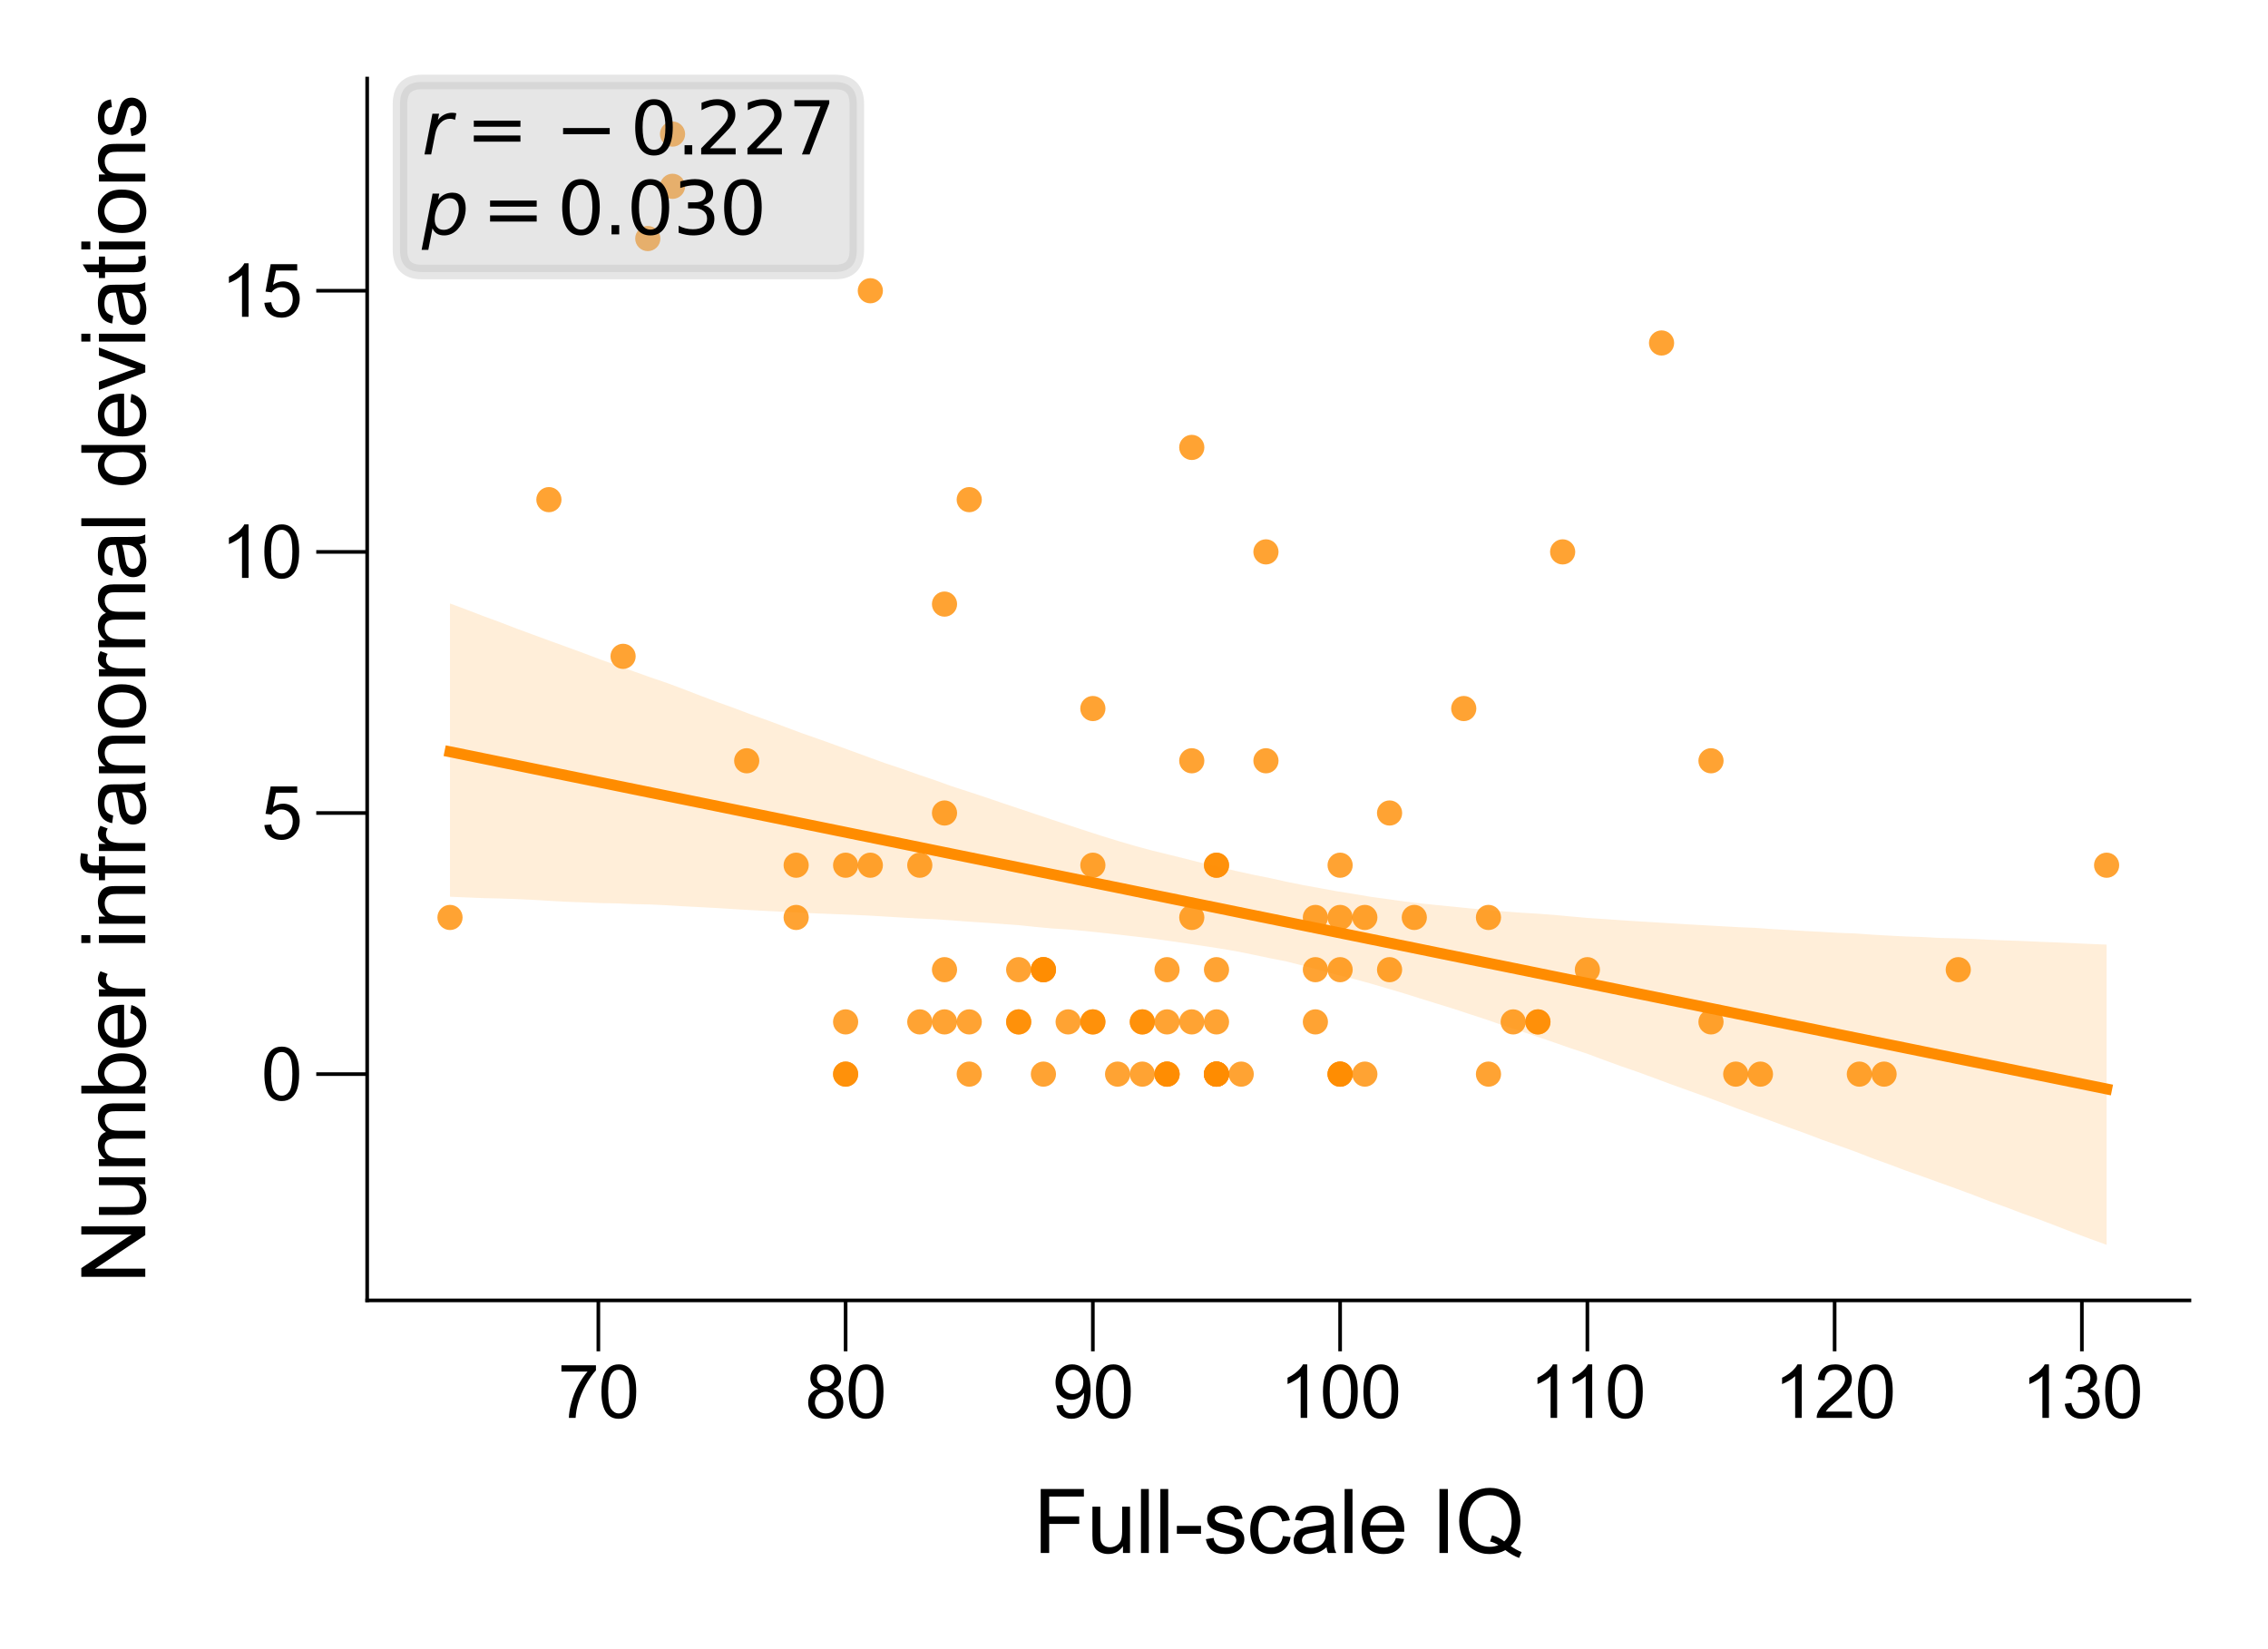 <?xml version="1.0" encoding="utf-8" standalone="no"?>
<!DOCTYPE svg PUBLIC "-//W3C//DTD SVG 1.1//EN"
  "http://www.w3.org/Graphics/SVG/1.1/DTD/svg11.dtd">
<svg xmlns:xlink="http://www.w3.org/1999/xlink" width="155.906pt" height="113.386pt" viewBox="0 0 155.906 113.386" xmlns="http://www.w3.org/2000/svg" version="1.1">
 <defs>
  <style type="text/css">*{stroke-linejoin: round; stroke-linecap: butt}</style>
 </defs>
 <g id="figure_1">
  <g id="patch_1">
   <path d="M 0 113.386 
L 155.906 113.386 
L 155.906 0 
L 0 0 
z
" style="fill: #ffffff"/>
  </g>
  <g id="axes_1">
   <g id="patch_2">
    <path d="M 25.24 89.406 
L 150.506 89.406 
L 150.506 5.4 
L 25.24 5.4 
z
" style="fill: #ffffff"/>
   </g>
   <g id="PathCollection_1">
    <defs>
     <path id="C0_0_24308956fa" d="M 0 0.866 
C 0.23 0.866 0.45 0.775 0.612 0.612 
C 0.775 0.45 0.866 0.23 0.866 -0 
C 0.866 -0.23 0.775 -0.45 0.612 -0.612 
C 0.45 -0.775 0.23 -0.866 0 -0.866 
C -0.23 -0.866 -0.45 -0.775 -0.612 -0.612 
C -0.775 -0.45 -0.866 -0.23 -0.866 0 
C -0.866 0.23 -0.775 0.45 -0.612 0.612 
C -0.45 0.775 -0.23 0.866 0 0.866 
z
"/>
    </defs>
    <g clip-path="url(#pf20abadcab)">
     <use xlink:href="#C0_0_24308956fa" x="92.122" y="73.85" style="fill: #ff8c00; fill-opacity: 0.8"/>
    </g>
    <g clip-path="url(#pf20abadcab)">
     <use xlink:href="#C0_0_24308956fa" x="92.122" y="59.487" style="fill: #ff8c00; fill-opacity: 0.8"/>
    </g>
    <g clip-path="url(#pf20abadcab)">
     <use xlink:href="#C0_0_24308956fa" x="104.02" y="70.259" style="fill: #ff8c00; fill-opacity: 0.8"/>
    </g>
    <g clip-path="url(#pf20abadcab)">
     <use xlink:href="#C0_0_24308956fa" x="64.927" y="70.259" style="fill: #ff8c00; fill-opacity: 0.8"/>
    </g>
    <g clip-path="url(#pf20abadcab)">
     <use xlink:href="#C0_0_24308956fa" x="92.122" y="63.078" style="fill: #ff8c00; fill-opacity: 0.8"/>
    </g>
    <g clip-path="url(#pf20abadcab)">
     <use xlink:href="#C0_0_24308956fa" x="78.525" y="70.259" style="fill: #ff8c00; fill-opacity: 0.8"/>
    </g>
    <g clip-path="url(#pf20abadcab)">
     <use xlink:href="#C0_0_24308956fa" x="107.419" y="37.944" style="fill: #ff8c00; fill-opacity: 0.8"/>
    </g>
    <g clip-path="url(#pf20abadcab)">
     <use xlink:href="#C0_0_24308956fa" x="63.228" y="59.487" style="fill: #ff8c00; fill-opacity: 0.8"/>
    </g>
    <g clip-path="url(#pf20abadcab)">
     <use xlink:href="#C0_0_24308956fa" x="81.924" y="63.078" style="fill: #ff8c00; fill-opacity: 0.8"/>
    </g>
    <g clip-path="url(#pf20abadcab)">
     <use xlink:href="#C0_0_24308956fa" x="83.624" y="73.85" style="fill: #ff8c00; fill-opacity: 0.8"/>
    </g>
    <g clip-path="url(#pf20abadcab)">
     <use xlink:href="#C0_0_24308956fa" x="100.62" y="48.715" style="fill: #ff8c00; fill-opacity: 0.8"/>
    </g>
    <g clip-path="url(#pf20abadcab)">
     <use xlink:href="#C0_0_24308956fa" x="71.726" y="66.669" style="fill: #ff8c00; fill-opacity: 0.8"/>
    </g>
    <g clip-path="url(#pf20abadcab)">
     <use xlink:href="#C0_0_24308956fa" x="80.224" y="73.85" style="fill: #ff8c00; fill-opacity: 0.8"/>
    </g>
    <g clip-path="url(#pf20abadcab)">
     <use xlink:href="#C0_0_24308956fa" x="85.323" y="73.85" style="fill: #ff8c00; fill-opacity: 0.8"/>
    </g>
    <g clip-path="url(#pf20abadcab)">
     <use xlink:href="#C0_0_24308956fa" x="144.812" y="59.487" style="fill: #ff8c00; fill-opacity: 0.8"/>
    </g>
    <g clip-path="url(#pf20abadcab)">
     <use xlink:href="#C0_0_24308956fa" x="127.815" y="73.85" style="fill: #ff8c00; fill-opacity: 0.8"/>
    </g>
    <g clip-path="url(#pf20abadcab)">
     <use xlink:href="#C0_0_24308956fa" x="58.129" y="73.85" style="fill: #ff8c00; fill-opacity: 0.8"/>
    </g>
    <g clip-path="url(#pf20abadcab)">
     <use xlink:href="#C0_0_24308956fa" x="58.129" y="73.85" style="fill: #ff8c00; fill-opacity: 0.8"/>
    </g>
    <g clip-path="url(#pf20abadcab)">
     <use xlink:href="#C0_0_24308956fa" x="117.617" y="52.306" style="fill: #ff8c00; fill-opacity: 0.8"/>
    </g>
    <g clip-path="url(#pf20abadcab)">
     <use xlink:href="#C0_0_24308956fa" x="90.422" y="63.078" style="fill: #ff8c00; fill-opacity: 0.8"/>
    </g>
    <g clip-path="url(#pf20abadcab)">
     <use xlink:href="#C0_0_24308956fa" x="59.828" y="19.99" style="fill: #ff8c00; fill-opacity: 0.8"/>
    </g>
    <g clip-path="url(#pf20abadcab)">
     <use xlink:href="#C0_0_24308956fa" x="64.927" y="55.897" style="fill: #ff8c00; fill-opacity: 0.8"/>
    </g>
    <g clip-path="url(#pf20abadcab)">
     <use xlink:href="#C0_0_24308956fa" x="66.627" y="70.259" style="fill: #ff8c00; fill-opacity: 0.8"/>
    </g>
    <g clip-path="url(#pf20abadcab)">
     <use xlink:href="#C0_0_24308956fa" x="92.122" y="73.85" style="fill: #ff8c00; fill-opacity: 0.8"/>
    </g>
    <g clip-path="url(#pf20abadcab)">
     <use xlink:href="#C0_0_24308956fa" x="51.33" y="52.306" style="fill: #ff8c00; fill-opacity: 0.8"/>
    </g>
    <g clip-path="url(#pf20abadcab)">
     <use xlink:href="#C0_0_24308956fa" x="80.224" y="73.85" style="fill: #ff8c00; fill-opacity: 0.8"/>
    </g>
    <g clip-path="url(#pf20abadcab)">
     <use xlink:href="#C0_0_24308956fa" x="92.122" y="73.85" style="fill: #ff8c00; fill-opacity: 0.8"/>
    </g>
    <g clip-path="url(#pf20abadcab)">
     <use xlink:href="#C0_0_24308956fa" x="129.515" y="73.85" style="fill: #ff8c00; fill-opacity: 0.8"/>
    </g>
    <g clip-path="url(#pf20abadcab)">
     <use xlink:href="#C0_0_24308956fa" x="114.218" y="23.581" style="fill: #ff8c00; fill-opacity: 0.8"/>
    </g>
    <g clip-path="url(#pf20abadcab)">
     <use xlink:href="#C0_0_24308956fa" x="37.733" y="34.353" style="fill: #ff8c00; fill-opacity: 0.8"/>
    </g>
    <g clip-path="url(#pf20abadcab)">
     <use xlink:href="#C0_0_24308956fa" x="117.617" y="70.259" style="fill: #ff8c00; fill-opacity: 0.8"/>
    </g>
    <g clip-path="url(#pf20abadcab)">
     <use xlink:href="#C0_0_24308956fa" x="93.822" y="73.85" style="fill: #ff8c00; fill-opacity: 0.8"/>
    </g>
    <g clip-path="url(#pf20abadcab)">
     <use xlink:href="#C0_0_24308956fa" x="83.624" y="73.85" style="fill: #ff8c00; fill-opacity: 0.8"/>
    </g>
    <g clip-path="url(#pf20abadcab)">
     <use xlink:href="#C0_0_24308956fa" x="83.624" y="66.669" style="fill: #ff8c00; fill-opacity: 0.8"/>
    </g>
    <g clip-path="url(#pf20abadcab)">
     <use xlink:href="#C0_0_24308956fa" x="80.224" y="66.669" style="fill: #ff8c00; fill-opacity: 0.8"/>
    </g>
    <g clip-path="url(#pf20abadcab)">
     <use xlink:href="#C0_0_24308956fa" x="87.023" y="37.944" style="fill: #ff8c00; fill-opacity: 0.8"/>
    </g>
    <g clip-path="url(#pf20abadcab)">
     <use xlink:href="#C0_0_24308956fa" x="70.026" y="66.669" style="fill: #ff8c00; fill-opacity: 0.8"/>
    </g>
    <g clip-path="url(#pf20abadcab)">
     <use xlink:href="#C0_0_24308956fa" x="70.026" y="70.259" style="fill: #ff8c00; fill-opacity: 0.8"/>
    </g>
    <g clip-path="url(#pf20abadcab)">
     <use xlink:href="#C0_0_24308956fa" x="58.129" y="70.259" style="fill: #ff8c00; fill-opacity: 0.8"/>
    </g>
    <g clip-path="url(#pf20abadcab)">
     <use xlink:href="#C0_0_24308956fa" x="83.624" y="59.487" style="fill: #ff8c00; fill-opacity: 0.8"/>
    </g>
    <g clip-path="url(#pf20abadcab)">
     <use xlink:href="#C0_0_24308956fa" x="54.729" y="59.487" style="fill: #ff8c00; fill-opacity: 0.8"/>
    </g>
    <g clip-path="url(#pf20abadcab)">
     <use xlink:href="#C0_0_24308956fa" x="70.026" y="70.259" style="fill: #ff8c00; fill-opacity: 0.8"/>
    </g>
    <g clip-path="url(#pf20abadcab)">
     <use xlink:href="#C0_0_24308956fa" x="102.32" y="73.85" style="fill: #ff8c00; fill-opacity: 0.8"/>
    </g>
    <g clip-path="url(#pf20abadcab)">
     <use xlink:href="#C0_0_24308956fa" x="44.531" y="16.4" style="fill: #ff8c00; fill-opacity: 0.8"/>
    </g>
    <g clip-path="url(#pf20abadcab)">
     <use xlink:href="#C0_0_24308956fa" x="97.221" y="63.078" style="fill: #ff8c00; fill-opacity: 0.8"/>
    </g>
    <g clip-path="url(#pf20abadcab)">
     <use xlink:href="#C0_0_24308956fa" x="73.426" y="70.259" style="fill: #ff8c00; fill-opacity: 0.8"/>
    </g>
    <g clip-path="url(#pf20abadcab)">
     <use xlink:href="#C0_0_24308956fa" x="30.934" y="63.078" style="fill: #ff8c00; fill-opacity: 0.8"/>
    </g>
    <g clip-path="url(#pf20abadcab)">
     <use xlink:href="#C0_0_24308956fa" x="134.614" y="66.669" style="fill: #ff8c00; fill-opacity: 0.8"/>
    </g>
    <g clip-path="url(#pf20abadcab)">
     <use xlink:href="#C0_0_24308956fa" x="76.825" y="73.85" style="fill: #ff8c00; fill-opacity: 0.8"/>
    </g>
    <g clip-path="url(#pf20abadcab)">
     <use xlink:href="#C0_0_24308956fa" x="66.627" y="34.353" style="fill: #ff8c00; fill-opacity: 0.8"/>
    </g>
    <g clip-path="url(#pf20abadcab)">
     <use xlink:href="#C0_0_24308956fa" x="46.231" y="12.809" style="fill: #ff8c00; fill-opacity: 0.8"/>
    </g>
    <g clip-path="url(#pf20abadcab)">
     <use xlink:href="#C0_0_24308956fa" x="46.231" y="9.218" style="fill: #ff8c00; fill-opacity: 0.8"/>
    </g>
    <g clip-path="url(#pf20abadcab)">
     <use xlink:href="#C0_0_24308956fa" x="80.224" y="73.85" style="fill: #ff8c00; fill-opacity: 0.8"/>
    </g>
    <g clip-path="url(#pf20abadcab)">
     <use xlink:href="#C0_0_24308956fa" x="95.521" y="55.897" style="fill: #ff8c00; fill-opacity: 0.8"/>
    </g>
    <g clip-path="url(#pf20abadcab)">
     <use xlink:href="#C0_0_24308956fa" x="90.422" y="70.259" style="fill: #ff8c00; fill-opacity: 0.8"/>
    </g>
    <g clip-path="url(#pf20abadcab)">
     <use xlink:href="#C0_0_24308956fa" x="66.627" y="73.85" style="fill: #ff8c00; fill-opacity: 0.8"/>
    </g>
    <g clip-path="url(#pf20abadcab)">
     <use xlink:href="#C0_0_24308956fa" x="64.927" y="41.534" style="fill: #ff8c00; fill-opacity: 0.8"/>
    </g>
    <g clip-path="url(#pf20abadcab)">
     <use xlink:href="#C0_0_24308956fa" x="83.624" y="70.259" style="fill: #ff8c00; fill-opacity: 0.8"/>
    </g>
    <g clip-path="url(#pf20abadcab)">
     <use xlink:href="#C0_0_24308956fa" x="75.125" y="59.487" style="fill: #ff8c00; fill-opacity: 0.8"/>
    </g>
    <g clip-path="url(#pf20abadcab)">
     <use xlink:href="#C0_0_24308956fa" x="81.924" y="52.306" style="fill: #ff8c00; fill-opacity: 0.8"/>
    </g>
    <g clip-path="url(#pf20abadcab)">
     <use xlink:href="#C0_0_24308956fa" x="75.125" y="70.259" style="fill: #ff8c00; fill-opacity: 0.8"/>
    </g>
    <g clip-path="url(#pf20abadcab)">
     <use xlink:href="#C0_0_24308956fa" x="90.422" y="66.669" style="fill: #ff8c00; fill-opacity: 0.8"/>
    </g>
    <g clip-path="url(#pf20abadcab)">
     <use xlink:href="#C0_0_24308956fa" x="64.927" y="66.669" style="fill: #ff8c00; fill-opacity: 0.8"/>
    </g>
    <g clip-path="url(#pf20abadcab)">
     <use xlink:href="#C0_0_24308956fa" x="81.924" y="70.259" style="fill: #ff8c00; fill-opacity: 0.8"/>
    </g>
    <g clip-path="url(#pf20abadcab)">
     <use xlink:href="#C0_0_24308956fa" x="78.525" y="73.85" style="fill: #ff8c00; fill-opacity: 0.8"/>
    </g>
    <g clip-path="url(#pf20abadcab)">
     <use xlink:href="#C0_0_24308956fa" x="119.317" y="73.85" style="fill: #ff8c00; fill-opacity: 0.8"/>
    </g>
    <g clip-path="url(#pf20abadcab)">
     <use xlink:href="#C0_0_24308956fa" x="87.023" y="52.306" style="fill: #ff8c00; fill-opacity: 0.8"/>
    </g>
    <g clip-path="url(#pf20abadcab)">
     <use xlink:href="#C0_0_24308956fa" x="95.521" y="66.669" style="fill: #ff8c00; fill-opacity: 0.8"/>
    </g>
    <g clip-path="url(#pf20abadcab)">
     <use xlink:href="#C0_0_24308956fa" x="121.016" y="73.85" style="fill: #ff8c00; fill-opacity: 0.8"/>
    </g>
    <g clip-path="url(#pf20abadcab)">
     <use xlink:href="#C0_0_24308956fa" x="71.726" y="66.669" style="fill: #ff8c00; fill-opacity: 0.8"/>
    </g>
    <g clip-path="url(#pf20abadcab)">
     <use xlink:href="#C0_0_24308956fa" x="83.624" y="73.85" style="fill: #ff8c00; fill-opacity: 0.8"/>
    </g>
    <g clip-path="url(#pf20abadcab)">
     <use xlink:href="#C0_0_24308956fa" x="83.624" y="59.487" style="fill: #ff8c00; fill-opacity: 0.8"/>
    </g>
    <g clip-path="url(#pf20abadcab)">
     <use xlink:href="#C0_0_24308956fa" x="102.32" y="63.078" style="fill: #ff8c00; fill-opacity: 0.8"/>
    </g>
    <g clip-path="url(#pf20abadcab)">
     <use xlink:href="#C0_0_24308956fa" x="105.719" y="70.259" style="fill: #ff8c00; fill-opacity: 0.8"/>
    </g>
    <g clip-path="url(#pf20abadcab)">
     <use xlink:href="#C0_0_24308956fa" x="75.125" y="48.715" style="fill: #ff8c00; fill-opacity: 0.8"/>
    </g>
    <g clip-path="url(#pf20abadcab)">
     <use xlink:href="#C0_0_24308956fa" x="54.729" y="63.078" style="fill: #ff8c00; fill-opacity: 0.8"/>
    </g>
    <g clip-path="url(#pf20abadcab)">
     <use xlink:href="#C0_0_24308956fa" x="42.832" y="45.125" style="fill: #ff8c00; fill-opacity: 0.8"/>
    </g>
    <g clip-path="url(#pf20abadcab)">
     <use xlink:href="#C0_0_24308956fa" x="105.719" y="70.259" style="fill: #ff8c00; fill-opacity: 0.8"/>
    </g>
    <g clip-path="url(#pf20abadcab)">
     <use xlink:href="#C0_0_24308956fa" x="92.122" y="66.669" style="fill: #ff8c00; fill-opacity: 0.8"/>
    </g>
    <g clip-path="url(#pf20abadcab)">
     <use xlink:href="#C0_0_24308956fa" x="71.726" y="66.669" style="fill: #ff8c00; fill-opacity: 0.8"/>
    </g>
    <g clip-path="url(#pf20abadcab)">
     <use xlink:href="#C0_0_24308956fa" x="71.726" y="73.85" style="fill: #ff8c00; fill-opacity: 0.8"/>
    </g>
    <g clip-path="url(#pf20abadcab)">
     <use xlink:href="#C0_0_24308956fa" x="78.525" y="70.259" style="fill: #ff8c00; fill-opacity: 0.8"/>
    </g>
    <g clip-path="url(#pf20abadcab)">
     <use xlink:href="#C0_0_24308956fa" x="81.924" y="30.762" style="fill: #ff8c00; fill-opacity: 0.8"/>
    </g>
    <g clip-path="url(#pf20abadcab)">
     <use xlink:href="#C0_0_24308956fa" x="75.125" y="70.259" style="fill: #ff8c00; fill-opacity: 0.8"/>
    </g>
    <g clip-path="url(#pf20abadcab)">
     <use xlink:href="#C0_0_24308956fa" x="59.828" y="59.487" style="fill: #ff8c00; fill-opacity: 0.8"/>
    </g>
    <g clip-path="url(#pf20abadcab)">
     <use xlink:href="#C0_0_24308956fa" x="93.822" y="63.078" style="fill: #ff8c00; fill-opacity: 0.8"/>
    </g>
    <g clip-path="url(#pf20abadcab)">
     <use xlink:href="#C0_0_24308956fa" x="63.228" y="70.259" style="fill: #ff8c00; fill-opacity: 0.8"/>
    </g>
    <g clip-path="url(#pf20abadcab)">
     <use xlink:href="#C0_0_24308956fa" x="83.624" y="73.85" style="fill: #ff8c00; fill-opacity: 0.8"/>
    </g>
    <g clip-path="url(#pf20abadcab)">
     <use xlink:href="#C0_0_24308956fa" x="83.624" y="73.85" style="fill: #ff8c00; fill-opacity: 0.8"/>
    </g>
    <g clip-path="url(#pf20abadcab)">
     <use xlink:href="#C0_0_24308956fa" x="109.119" y="66.669" style="fill: #ff8c00; fill-opacity: 0.8"/>
    </g>
    <g clip-path="url(#pf20abadcab)">
     <use xlink:href="#C0_0_24308956fa" x="80.224" y="70.259" style="fill: #ff8c00; fill-opacity: 0.8"/>
    </g>
    <g clip-path="url(#pf20abadcab)">
     <use xlink:href="#C0_0_24308956fa" x="58.129" y="59.487" style="fill: #ff8c00; fill-opacity: 0.8"/>
    </g>
   </g>
   <g id="PolyCollection_1">
    <path d="M 30.934 41.491 
L 30.934 61.654 
L 32.084 61.703 
L 33.234 61.748 
L 34.385 61.775 
L 35.535 61.815 
L 36.685 61.87 
L 37.836 61.939 
L 38.986 62.002 
L 40.136 62.043 
L 41.286 62.091 
L 42.437 62.112 
L 43.587 62.162 
L 44.737 62.187 
L 45.888 62.244 
L 47.038 62.313 
L 48.188 62.373 
L 49.338 62.433 
L 50.489 62.507 
L 51.639 62.575 
L 52.789 62.636 
L 53.939 62.692 
L 55.09 62.753 
L 56.24 62.805 
L 57.39 62.849 
L 58.541 62.895 
L 59.691 62.947 
L 60.841 63.015 
L 61.991 63.085 
L 63.142 63.149 
L 64.292 63.2 
L 65.442 63.28 
L 66.593 63.367 
L 67.743 63.441 
L 68.893 63.526 
L 70.043 63.61 
L 71.194 63.731 
L 72.344 63.836 
L 73.494 63.91 
L 74.645 64.016 
L 75.795 64.138 
L 76.945 64.263 
L 78.095 64.397 
L 79.246 64.531 
L 80.396 64.694 
L 81.546 64.86 
L 82.696 65.034 
L 83.847 65.212 
L 84.997 65.406 
L 86.147 65.639 
L 87.298 65.88 
L 88.448 66.107 
L 89.598 66.401 
L 90.748 66.707 
L 91.899 67.019 
L 93.049 67.303 
L 94.199 67.618 
L 95.35 67.954 
L 96.5 68.295 
L 97.65 68.656 
L 98.8 69.013 
L 99.951 69.369 
L 101.101 69.75 
L 102.251 70.125 
L 103.402 70.529 
L 104.552 70.9 
L 105.702 71.287 
L 106.852 71.68 
L 108.003 72.083 
L 109.153 72.466 
L 110.303 72.896 
L 111.454 73.313 
L 112.604 73.711 
L 113.754 74.132 
L 114.904 74.562 
L 116.055 74.976 
L 117.205 75.389 
L 118.355 75.814 
L 119.505 76.247 
L 120.656 76.668 
L 121.806 77.085 
L 122.956 77.515 
L 124.107 77.925 
L 125.257 78.364 
L 126.407 78.772 
L 127.557 79.186 
L 128.708 79.636 
L 129.858 80.05 
L 131.008 80.484 
L 132.159 80.889 
L 133.309 81.306 
L 134.459 81.718 
L 135.609 82.143 
L 136.76 82.59 
L 137.91 83.005 
L 139.06 83.442 
L 140.211 83.854 
L 141.361 84.293 
L 142.511 84.741 
L 143.661 85.169 
L 144.812 85.587 
L 144.812 64.945 
L 144.812 64.945 
L 143.661 64.899 
L 142.511 64.846 
L 141.361 64.794 
L 140.211 64.752 
L 139.06 64.697 
L 137.91 64.658 
L 136.76 64.613 
L 135.609 64.553 
L 134.459 64.514 
L 133.309 64.485 
L 132.159 64.423 
L 131.008 64.385 
L 129.858 64.327 
L 128.708 64.262 
L 127.557 64.179 
L 126.407 64.136 
L 125.257 64.07 
L 124.107 64.011 
L 122.956 63.942 
L 121.806 63.877 
L 120.656 63.793 
L 119.505 63.746 
L 118.355 63.682 
L 117.205 63.617 
L 116.055 63.554 
L 114.904 63.483 
L 113.754 63.413 
L 112.604 63.345 
L 111.454 63.27 
L 110.303 63.19 
L 109.153 63.113 
L 108.003 63.012 
L 106.852 62.906 
L 105.702 62.819 
L 104.552 62.75 
L 103.402 62.664 
L 102.251 62.554 
L 101.101 62.46 
L 99.951 62.342 
L 98.8 62.229 
L 97.65 62.113 
L 96.5 61.973 
L 95.35 61.811 
L 94.199 61.655 
L 93.049 61.46 
L 91.899 61.277 
L 90.748 61.066 
L 89.598 60.858 
L 88.448 60.626 
L 87.298 60.37 
L 86.147 60.142 
L 84.997 59.887 
L 83.847 59.621 
L 82.696 59.348 
L 81.546 59.057 
L 80.396 58.77 
L 79.246 58.49 
L 78.095 58.181 
L 76.945 57.845 
L 75.795 57.491 
L 74.645 57.122 
L 73.494 56.744 
L 72.344 56.363 
L 71.194 55.977 
L 70.043 55.593 
L 68.893 55.207 
L 67.743 54.815 
L 66.593 54.436 
L 65.442 54.063 
L 64.292 53.649 
L 63.142 53.261 
L 61.991 52.852 
L 60.841 52.47 
L 59.691 52.052 
L 58.541 51.632 
L 57.39 51.212 
L 56.24 50.799 
L 55.09 50.398 
L 53.939 49.967 
L 52.789 49.536 
L 51.639 49.128 
L 50.489 48.691 
L 49.338 48.278 
L 48.188 47.847 
L 47.038 47.401 
L 45.888 46.971 
L 44.737 46.579 
L 43.587 46.168 
L 42.437 45.762 
L 41.286 45.346 
L 40.136 44.912 
L 38.986 44.49 
L 37.836 44.074 
L 36.685 43.65 
L 35.535 43.227 
L 34.385 42.785 
L 33.234 42.362 
L 32.084 41.92 
L 30.934 41.491 
z
" clip-path="url(#pf20abadcab)" style="fill: #ff8c00; fill-opacity: 0.15"/>
   </g>
   <g id="matplotlib.axis_1">
    <g id="xtick_1">
     <g id="line2d_1">
      <defs>
       <path id="m88e8f8825f" d="M 0 0 
L 0 3.5 
" style="stroke: #000000; stroke-width: 0.25"/>
      </defs>
      <g>
       <use xlink:href="#m88e8f8825f" x="41.132" y="89.406" style="stroke: #000000; stroke-width: 0.25"/>
      </g>
     </g>
     <g id="text_1">
      <!-- 70 -->
      <g transform="translate(38.351 97.485) scale(0.05 -0.05)">
       <defs>
        <path id="ArialMT-37" d="M 303 3981 
L 303 4522 
L 3269 4522 
L 3269 4084 
Q 2831 3619 2401 2847 
Q 1972 2075 1738 1259 
Q 1569 684 1522 0 
L 944 0 
Q 953 541 1156 1306 
Q 1359 2072 1739 2783 
Q 2119 3494 2547 3981 
L 303 3981 
z
" transform="scale(0.016)"/>
        <path id="ArialMT-30" d="M 266 2259 
Q 266 3072 433 3567 
Q 600 4063 929 4331 
Q 1259 4600 1759 4600 
Q 2128 4600 2406 4451 
Q 2684 4303 2865 4023 
Q 3047 3744 3150 3342 
Q 3253 2941 3253 2259 
Q 3253 1453 3087 958 
Q 2922 463 2592 192 
Q 2263 -78 1759 -78 
Q 1097 -78 719 397 
Q 266 969 266 2259 
z
M 844 2259 
Q 844 1131 1108 757 
Q 1372 384 1759 384 
Q 2147 384 2411 759 
Q 2675 1134 2675 2259 
Q 2675 3391 2411 3762 
Q 2147 4134 1753 4134 
Q 1366 4134 1134 3806 
Q 844 3388 844 2259 
z
" transform="scale(0.016)"/>
       </defs>
       <use xlink:href="#ArialMT-37"/>
       <use xlink:href="#ArialMT-30" x="55.615"/>
      </g>
     </g>
    </g>
    <g id="xtick_2">
     <g id="line2d_2">
      <g>
       <use xlink:href="#m88e8f8825f" x="58.129" y="89.406" style="stroke: #000000; stroke-width: 0.25"/>
      </g>
     </g>
     <g id="text_2">
      <!-- 80 -->
      <g transform="translate(55.348 97.485) scale(0.05 -0.05)">
       <defs>
        <path id="ArialMT-38" d="M 1131 2484 
Q 781 2613 612 2850 
Q 444 3088 444 3419 
Q 444 3919 803 4259 
Q 1163 4600 1759 4600 
Q 2359 4600 2725 4251 
Q 3091 3903 3091 3403 
Q 3091 3084 2923 2848 
Q 2756 2613 2416 2484 
Q 2838 2347 3058 2040 
Q 3278 1734 3278 1309 
Q 3278 722 2862 322 
Q 2447 -78 1769 -78 
Q 1091 -78 675 323 
Q 259 725 259 1325 
Q 259 1772 486 2073 
Q 713 2375 1131 2484 
z
M 1019 3438 
Q 1019 3113 1228 2906 
Q 1438 2700 1772 2700 
Q 2097 2700 2305 2904 
Q 2513 3109 2513 3406 
Q 2513 3716 2298 3927 
Q 2084 4138 1766 4138 
Q 1444 4138 1231 3931 
Q 1019 3725 1019 3438 
z
M 838 1322 
Q 838 1081 952 856 
Q 1066 631 1291 507 
Q 1516 384 1775 384 
Q 2178 384 2440 643 
Q 2703 903 2703 1303 
Q 2703 1709 2433 1975 
Q 2163 2241 1756 2241 
Q 1359 2241 1098 1978 
Q 838 1716 838 1322 
z
" transform="scale(0.016)"/>
       </defs>
       <use xlink:href="#ArialMT-38"/>
       <use xlink:href="#ArialMT-30" x="55.615"/>
      </g>
     </g>
    </g>
    <g id="xtick_3">
     <g id="line2d_3">
      <g>
       <use xlink:href="#m88e8f8825f" x="75.125" y="89.406" style="stroke: #000000; stroke-width: 0.25"/>
      </g>
     </g>
     <g id="text_3">
      <!-- 90 -->
      <g transform="translate(72.345 97.485) scale(0.05 -0.05)">
       <defs>
        <path id="ArialMT-39" d="M 350 1059 
L 891 1109 
Q 959 728 1153 556 
Q 1347 384 1650 384 
Q 1909 384 2104 503 
Q 2300 622 2425 820 
Q 2550 1019 2634 1356 
Q 2719 1694 2719 2044 
Q 2719 2081 2716 2156 
Q 2547 1888 2255 1720 
Q 1963 1553 1622 1553 
Q 1053 1553 659 1965 
Q 266 2378 266 3053 
Q 266 3750 677 4175 
Q 1088 4600 1706 4600 
Q 2153 4600 2523 4359 
Q 2894 4119 3086 3673 
Q 3278 3228 3278 2384 
Q 3278 1506 3087 986 
Q 2897 466 2520 194 
Q 2144 -78 1638 -78 
Q 1100 -78 759 220 
Q 419 519 350 1059 
z
M 2653 3081 
Q 2653 3566 2395 3850 
Q 2138 4134 1775 4134 
Q 1400 4134 1122 3828 
Q 844 3522 844 3034 
Q 844 2597 1108 2323 
Q 1372 2050 1759 2050 
Q 2150 2050 2401 2323 
Q 2653 2597 2653 3081 
z
" transform="scale(0.016)"/>
       </defs>
       <use xlink:href="#ArialMT-39"/>
       <use xlink:href="#ArialMT-30" x="55.615"/>
      </g>
     </g>
    </g>
    <g id="xtick_4">
     <g id="line2d_4">
      <g>
       <use xlink:href="#m88e8f8825f" x="92.122" y="89.406" style="stroke: #000000; stroke-width: 0.25"/>
      </g>
     </g>
     <g id="text_4">
      <!-- 100 -->
      <g transform="translate(87.951 97.485) scale(0.05 -0.05)">
       <defs>
        <path id="ArialMT-31" d="M 2384 0 
L 1822 0 
L 1822 3584 
Q 1619 3391 1289 3197 
Q 959 3003 697 2906 
L 697 3450 
Q 1169 3672 1522 3987 
Q 1875 4303 2022 4600 
L 2384 4600 
L 2384 0 
z
" transform="scale(0.016)"/>
       </defs>
       <use xlink:href="#ArialMT-31"/>
       <use xlink:href="#ArialMT-30" x="55.615"/>
       <use xlink:href="#ArialMT-30" x="111.23"/>
      </g>
     </g>
    </g>
    <g id="xtick_5">
     <g id="line2d_5">
      <g>
       <use xlink:href="#m88e8f8825f" x="109.119" y="89.406" style="stroke: #000000; stroke-width: 0.25"/>
      </g>
     </g>
     <g id="text_5">
      <!-- 110 -->
      <g transform="translate(105.132 97.485) scale(0.05 -0.05)">
       <use xlink:href="#ArialMT-31"/>
       <use xlink:href="#ArialMT-31" x="48.24"/>
       <use xlink:href="#ArialMT-30" x="103.855"/>
      </g>
     </g>
    </g>
    <g id="xtick_6">
     <g id="line2d_6">
      <g>
       <use xlink:href="#m88e8f8825f" x="126.115" y="89.406" style="stroke: #000000; stroke-width: 0.25"/>
      </g>
     </g>
     <g id="text_6">
      <!-- 120 -->
      <g transform="translate(121.945 97.485) scale(0.05 -0.05)">
       <defs>
        <path id="ArialMT-32" d="M 3222 541 
L 3222 0 
L 194 0 
Q 188 203 259 391 
Q 375 700 629 1000 
Q 884 1300 1366 1694 
Q 2113 2306 2375 2664 
Q 2638 3022 2638 3341 
Q 2638 3675 2398 3904 
Q 2159 4134 1775 4134 
Q 1369 4134 1125 3890 
Q 881 3647 878 3216 
L 300 3275 
Q 359 3922 746 4261 
Q 1134 4600 1788 4600 
Q 2447 4600 2831 4234 
Q 3216 3869 3216 3328 
Q 3216 3053 3103 2787 
Q 2991 2522 2730 2228 
Q 2469 1934 1863 1422 
Q 1356 997 1212 845 
Q 1069 694 975 541 
L 3222 541 
z
" transform="scale(0.016)"/>
       </defs>
       <use xlink:href="#ArialMT-31"/>
       <use xlink:href="#ArialMT-32" x="55.615"/>
       <use xlink:href="#ArialMT-30" x="111.23"/>
      </g>
     </g>
    </g>
    <g id="xtick_7">
     <g id="line2d_7">
      <g>
       <use xlink:href="#m88e8f8825f" x="143.112" y="89.406" style="stroke: #000000; stroke-width: 0.25"/>
      </g>
     </g>
     <g id="text_7">
      <!-- 130 -->
      <g transform="translate(138.941 97.485) scale(0.05 -0.05)">
       <defs>
        <path id="ArialMT-33" d="M 269 1209 
L 831 1284 
Q 928 806 1161 595 
Q 1394 384 1728 384 
Q 2125 384 2398 659 
Q 2672 934 2672 1341 
Q 2672 1728 2419 1979 
Q 2166 2231 1775 2231 
Q 1616 2231 1378 2169 
L 1441 2663 
Q 1497 2656 1531 2656 
Q 1891 2656 2178 2843 
Q 2466 3031 2466 3422 
Q 2466 3731 2256 3934 
Q 2047 4138 1716 4138 
Q 1388 4138 1169 3931 
Q 950 3725 888 3313 
L 325 3413 
Q 428 3978 793 4289 
Q 1159 4600 1703 4600 
Q 2078 4600 2393 4439 
Q 2709 4278 2876 4000 
Q 3044 3722 3044 3409 
Q 3044 3113 2884 2869 
Q 2725 2625 2413 2481 
Q 2819 2388 3044 2092 
Q 3269 1797 3269 1353 
Q 3269 753 2831 336 
Q 2394 -81 1725 -81 
Q 1122 -81 723 278 
Q 325 638 269 1209 
z
" transform="scale(0.016)"/>
       </defs>
       <use xlink:href="#ArialMT-31"/>
       <use xlink:href="#ArialMT-33" x="55.615"/>
       <use xlink:href="#ArialMT-30" x="111.23"/>
      </g>
     </g>
    </g>
    <g id="text_8">
     <!-- Full-scale IQ -->
     <g transform="translate(71.037 106.773) scale(0.06 -0.06)">
      <defs>
       <path id="ArialMT-46" d="M 525 0 
L 525 4581 
L 3616 4581 
L 3616 4041 
L 1131 4041 
L 1131 2622 
L 3281 2622 
L 3281 2081 
L 1131 2081 
L 1131 0 
L 525 0 
z
" transform="scale(0.016)"/>
       <path id="ArialMT-75" d="M 2597 0 
L 2597 488 
Q 2209 -75 1544 -75 
Q 1250 -75 995 37 
Q 741 150 617 320 
Q 494 491 444 738 
Q 409 903 409 1263 
L 409 3319 
L 972 3319 
L 972 1478 
Q 972 1038 1006 884 
Q 1059 663 1231 536 
Q 1403 409 1656 409 
Q 1909 409 2131 539 
Q 2353 669 2445 892 
Q 2538 1116 2538 1541 
L 2538 3319 
L 3100 3319 
L 3100 0 
L 2597 0 
z
" transform="scale(0.016)"/>
       <path id="ArialMT-6c" d="M 409 0 
L 409 4581 
L 972 4581 
L 972 0 
L 409 0 
z
" transform="scale(0.016)"/>
       <path id="ArialMT-2d" d="M 203 1375 
L 203 1941 
L 1931 1941 
L 1931 1375 
L 203 1375 
z
" transform="scale(0.016)"/>
       <path id="ArialMT-73" d="M 197 991 
L 753 1078 
Q 800 744 1014 566 
Q 1228 388 1613 388 
Q 2000 388 2187 545 
Q 2375 703 2375 916 
Q 2375 1106 2209 1216 
Q 2094 1291 1634 1406 
Q 1016 1563 777 1677 
Q 538 1791 414 1992 
Q 291 2194 291 2438 
Q 291 2659 392 2848 
Q 494 3038 669 3163 
Q 800 3259 1026 3326 
Q 1253 3394 1513 3394 
Q 1903 3394 2198 3281 
Q 2494 3169 2634 2976 
Q 2775 2784 2828 2463 
L 2278 2388 
Q 2241 2644 2061 2787 
Q 1881 2931 1553 2931 
Q 1166 2931 1000 2803 
Q 834 2675 834 2503 
Q 834 2394 903 2306 
Q 972 2216 1119 2156 
Q 1203 2125 1616 2013 
Q 2213 1853 2448 1751 
Q 2684 1650 2818 1456 
Q 2953 1263 2953 975 
Q 2953 694 2789 445 
Q 2625 197 2315 61 
Q 2006 -75 1616 -75 
Q 969 -75 630 194 
Q 291 463 197 991 
z
" transform="scale(0.016)"/>
       <path id="ArialMT-63" d="M 2588 1216 
L 3141 1144 
Q 3050 572 2676 248 
Q 2303 -75 1759 -75 
Q 1078 -75 664 370 
Q 250 816 250 1647 
Q 250 2184 428 2587 
Q 606 2991 970 3192 
Q 1334 3394 1763 3394 
Q 2303 3394 2647 3120 
Q 2991 2847 3088 2344 
L 2541 2259 
Q 2463 2594 2264 2762 
Q 2066 2931 1784 2931 
Q 1359 2931 1093 2626 
Q 828 2322 828 1663 
Q 828 994 1084 691 
Q 1341 388 1753 388 
Q 2084 388 2306 591 
Q 2528 794 2588 1216 
z
" transform="scale(0.016)"/>
       <path id="ArialMT-61" d="M 2588 409 
Q 2275 144 1986 34 
Q 1697 -75 1366 -75 
Q 819 -75 525 192 
Q 231 459 231 875 
Q 231 1119 342 1320 
Q 453 1522 633 1644 
Q 813 1766 1038 1828 
Q 1203 1872 1538 1913 
Q 2219 1994 2541 2106 
Q 2544 2222 2544 2253 
Q 2544 2597 2384 2738 
Q 2169 2928 1744 2928 
Q 1347 2928 1158 2789 
Q 969 2650 878 2297 
L 328 2372 
Q 403 2725 575 2942 
Q 747 3159 1072 3276 
Q 1397 3394 1825 3394 
Q 2250 3394 2515 3294 
Q 2781 3194 2906 3042 
Q 3031 2891 3081 2659 
Q 3109 2516 3109 2141 
L 3109 1391 
Q 3109 606 3145 398 
Q 3181 191 3288 0 
L 2700 0 
Q 2613 175 2588 409 
z
M 2541 1666 
Q 2234 1541 1622 1453 
Q 1275 1403 1131 1340 
Q 988 1278 909 1158 
Q 831 1038 831 891 
Q 831 666 1001 516 
Q 1172 366 1500 366 
Q 1825 366 2078 508 
Q 2331 650 2450 897 
Q 2541 1088 2541 1459 
L 2541 1666 
z
" transform="scale(0.016)"/>
       <path id="ArialMT-65" d="M 2694 1069 
L 3275 997 
Q 3138 488 2766 206 
Q 2394 -75 1816 -75 
Q 1088 -75 661 373 
Q 234 822 234 1631 
Q 234 2469 665 2931 
Q 1097 3394 1784 3394 
Q 2450 3394 2872 2941 
Q 3294 2488 3294 1666 
Q 3294 1616 3291 1516 
L 816 1516 
Q 847 969 1125 678 
Q 1403 388 1819 388 
Q 2128 388 2347 550 
Q 2566 713 2694 1069 
z
M 847 1978 
L 2700 1978 
Q 2663 2397 2488 2606 
Q 2219 2931 1791 2931 
Q 1403 2931 1139 2672 
Q 875 2413 847 1978 
z
" transform="scale(0.016)"/>
       <path id="ArialMT-20" transform="scale(0.016)"/>
       <path id="ArialMT-49" d="M 597 0 
L 597 4581 
L 1203 4581 
L 1203 0 
L 597 0 
z
" transform="scale(0.016)"/>
       <path id="ArialMT-51" d="M 3966 491 
Q 4388 200 4744 66 
L 4566 -356 
Q 4072 -178 3581 206 
Q 3072 -78 2456 -78 
Q 1834 -78 1328 222 
Q 822 522 548 1065 
Q 275 1609 275 2291 
Q 275 2969 550 3525 
Q 825 4081 1333 4372 
Q 1841 4663 2469 4663 
Q 3103 4663 3612 4361 
Q 4122 4059 4389 3517 
Q 4656 2975 4656 2294 
Q 4656 1728 4484 1276 
Q 4313 825 3966 491 
z
M 2631 1266 
Q 3156 1119 3497 828 
Q 4031 1316 4031 2294 
Q 4031 2850 3842 3265 
Q 3653 3681 3289 3911 
Q 2925 4141 2472 4141 
Q 1794 4141 1347 3677 
Q 900 3213 900 2291 
Q 900 1397 1342 919 
Q 1784 441 2472 441 
Q 2797 441 3084 563 
Q 2800 747 2484 825 
L 2631 1266 
z
" transform="scale(0.016)"/>
      </defs>
      <use xlink:href="#ArialMT-46"/>
      <use xlink:href="#ArialMT-75" x="61.084"/>
      <use xlink:href="#ArialMT-6c" x="116.699"/>
      <use xlink:href="#ArialMT-6c" x="138.916"/>
      <use xlink:href="#ArialMT-2d" x="161.133"/>
      <use xlink:href="#ArialMT-73" x="194.434"/>
      <use xlink:href="#ArialMT-63" x="244.434"/>
      <use xlink:href="#ArialMT-61" x="294.434"/>
      <use xlink:href="#ArialMT-6c" x="350.049"/>
      <use xlink:href="#ArialMT-65" x="372.266"/>
      <use xlink:href="#ArialMT-20" x="427.881"/>
      <use xlink:href="#ArialMT-49" x="455.664"/>
      <use xlink:href="#ArialMT-51" x="483.447"/>
     </g>
    </g>
   </g>
   <g id="matplotlib.axis_2">
    <g id="ytick_1">
     <g id="line2d_8">
      <defs>
       <path id="mdf6a22bd8d" d="M 0 0 
L -3.5 0 
" style="stroke: #000000; stroke-width: 0.25"/>
      </defs>
      <g>
       <use xlink:href="#mdf6a22bd8d" x="25.24" y="73.85" style="stroke: #000000; stroke-width: 0.25"/>
      </g>
     </g>
     <g id="text_9">
      <!-- 0 -->
      <g transform="translate(17.96 75.639) scale(0.05 -0.05)">
       <use xlink:href="#ArialMT-30"/>
      </g>
     </g>
    </g>
    <g id="ytick_2">
     <g id="line2d_9">
      <g>
       <use xlink:href="#mdf6a22bd8d" x="25.24" y="55.897" style="stroke: #000000; stroke-width: 0.25"/>
      </g>
     </g>
     <g id="text_10">
      <!-- 5 -->
      <g transform="translate(17.96 57.686) scale(0.05 -0.05)">
       <defs>
        <path id="ArialMT-35" d="M 266 1200 
L 856 1250 
Q 922 819 1161 601 
Q 1400 384 1738 384 
Q 2144 384 2425 690 
Q 2706 997 2706 1503 
Q 2706 1984 2436 2262 
Q 2166 2541 1728 2541 
Q 1456 2541 1237 2417 
Q 1019 2294 894 2097 
L 366 2166 
L 809 4519 
L 3088 4519 
L 3088 3981 
L 1259 3981 
L 1013 2750 
Q 1425 3038 1878 3038 
Q 2478 3038 2890 2622 
Q 3303 2206 3303 1553 
Q 3303 931 2941 478 
Q 2500 -78 1738 -78 
Q 1113 -78 717 272 
Q 322 622 266 1200 
z
" transform="scale(0.016)"/>
       </defs>
       <use xlink:href="#ArialMT-35"/>
      </g>
     </g>
    </g>
    <g id="ytick_3">
     <g id="line2d_10">
      <g>
       <use xlink:href="#mdf6a22bd8d" x="25.24" y="37.944" style="stroke: #000000; stroke-width: 0.25"/>
      </g>
     </g>
     <g id="text_11">
      <!-- 10 -->
      <g transform="translate(15.179 39.733) scale(0.05 -0.05)">
       <use xlink:href="#ArialMT-31"/>
       <use xlink:href="#ArialMT-30" x="55.615"/>
      </g>
     </g>
    </g>
    <g id="ytick_4">
     <g id="line2d_11">
      <g>
       <use xlink:href="#mdf6a22bd8d" x="25.24" y="19.99" style="stroke: #000000; stroke-width: 0.25"/>
      </g>
     </g>
     <g id="text_12">
      <!-- 15 -->
      <g transform="translate(15.179 21.78) scale(0.05 -0.05)">
       <use xlink:href="#ArialMT-31"/>
       <use xlink:href="#ArialMT-35" x="55.615"/>
      </g>
     </g>
    </g>
    <g id="text_13">
     <!-- Number infranormal deviations -->
     <g transform="translate(9.987 88.252) rotate(-90) scale(0.06 -0.06)">
      <defs>
       <path id="ArialMT-4e" d="M 488 0 
L 488 4581 
L 1109 4581 
L 3516 984 
L 3516 4581 
L 4097 4581 
L 4097 0 
L 3475 0 
L 1069 3600 
L 1069 0 
L 488 0 
z
" transform="scale(0.016)"/>
       <path id="ArialMT-6d" d="M 422 0 
L 422 3319 
L 925 3319 
L 925 2853 
Q 1081 3097 1340 3245 
Q 1600 3394 1931 3394 
Q 2300 3394 2536 3241 
Q 2772 3088 2869 2813 
Q 3263 3394 3894 3394 
Q 4388 3394 4653 3120 
Q 4919 2847 4919 2278 
L 4919 0 
L 4359 0 
L 4359 2091 
Q 4359 2428 4304 2576 
Q 4250 2725 4106 2815 
Q 3963 2906 3769 2906 
Q 3419 2906 3187 2673 
Q 2956 2441 2956 1928 
L 2956 0 
L 2394 0 
L 2394 2156 
Q 2394 2531 2256 2718 
Q 2119 2906 1806 2906 
Q 1569 2906 1367 2781 
Q 1166 2656 1075 2415 
Q 984 2175 984 1722 
L 984 0 
L 422 0 
z
" transform="scale(0.016)"/>
       <path id="ArialMT-62" d="M 941 0 
L 419 0 
L 419 4581 
L 981 4581 
L 981 2947 
Q 1338 3394 1891 3394 
Q 2197 3394 2470 3270 
Q 2744 3147 2920 2923 
Q 3097 2700 3197 2384 
Q 3297 2069 3297 1709 
Q 3297 856 2875 390 
Q 2453 -75 1863 -75 
Q 1275 -75 941 416 
L 941 0 
z
M 934 1684 
Q 934 1088 1097 822 
Q 1363 388 1816 388 
Q 2184 388 2453 708 
Q 2722 1028 2722 1663 
Q 2722 2313 2464 2622 
Q 2206 2931 1841 2931 
Q 1472 2931 1203 2611 
Q 934 2291 934 1684 
z
" transform="scale(0.016)"/>
       <path id="ArialMT-72" d="M 416 0 
L 416 3319 
L 922 3319 
L 922 2816 
Q 1116 3169 1280 3281 
Q 1444 3394 1641 3394 
Q 1925 3394 2219 3213 
L 2025 2691 
Q 1819 2813 1613 2813 
Q 1428 2813 1281 2702 
Q 1134 2591 1072 2394 
Q 978 2094 978 1738 
L 978 0 
L 416 0 
z
" transform="scale(0.016)"/>
       <path id="ArialMT-69" d="M 425 3934 
L 425 4581 
L 988 4581 
L 988 3934 
L 425 3934 
z
M 425 0 
L 425 3319 
L 988 3319 
L 988 0 
L 425 0 
z
" transform="scale(0.016)"/>
       <path id="ArialMT-6e" d="M 422 0 
L 422 3319 
L 928 3319 
L 928 2847 
Q 1294 3394 1984 3394 
Q 2284 3394 2536 3286 
Q 2788 3178 2913 3003 
Q 3038 2828 3088 2588 
Q 3119 2431 3119 2041 
L 3119 0 
L 2556 0 
L 2556 2019 
Q 2556 2363 2490 2533 
Q 2425 2703 2258 2804 
Q 2091 2906 1866 2906 
Q 1506 2906 1245 2678 
Q 984 2450 984 1813 
L 984 0 
L 422 0 
z
" transform="scale(0.016)"/>
       <path id="ArialMT-66" d="M 556 0 
L 556 2881 
L 59 2881 
L 59 3319 
L 556 3319 
L 556 3672 
Q 556 4006 616 4169 
Q 697 4388 901 4523 
Q 1106 4659 1475 4659 
Q 1713 4659 2000 4603 
L 1916 4113 
Q 1741 4144 1584 4144 
Q 1328 4144 1222 4034 
Q 1116 3925 1116 3625 
L 1116 3319 
L 1763 3319 
L 1763 2881 
L 1116 2881 
L 1116 0 
L 556 0 
z
" transform="scale(0.016)"/>
       <path id="ArialMT-6f" d="M 213 1659 
Q 213 2581 725 3025 
Q 1153 3394 1769 3394 
Q 2453 3394 2887 2945 
Q 3322 2497 3322 1706 
Q 3322 1066 3130 698 
Q 2938 331 2570 128 
Q 2203 -75 1769 -75 
Q 1072 -75 642 372 
Q 213 819 213 1659 
z
M 791 1659 
Q 791 1022 1069 705 
Q 1347 388 1769 388 
Q 2188 388 2466 706 
Q 2744 1025 2744 1678 
Q 2744 2294 2464 2611 
Q 2184 2928 1769 2928 
Q 1347 2928 1069 2612 
Q 791 2297 791 1659 
z
" transform="scale(0.016)"/>
       <path id="ArialMT-64" d="M 2575 0 
L 2575 419 
Q 2259 -75 1647 -75 
Q 1250 -75 917 144 
Q 584 363 401 755 
Q 219 1147 219 1656 
Q 219 2153 384 2558 
Q 550 2963 881 3178 
Q 1213 3394 1622 3394 
Q 1922 3394 2156 3267 
Q 2391 3141 2538 2938 
L 2538 4581 
L 3097 4581 
L 3097 0 
L 2575 0 
z
M 797 1656 
Q 797 1019 1065 703 
Q 1334 388 1700 388 
Q 2069 388 2326 689 
Q 2584 991 2584 1609 
Q 2584 2291 2321 2609 
Q 2059 2928 1675 2928 
Q 1300 2928 1048 2622 
Q 797 2316 797 1656 
z
" transform="scale(0.016)"/>
       <path id="ArialMT-76" d="M 1344 0 
L 81 3319 
L 675 3319 
L 1388 1331 
Q 1503 1009 1600 663 
Q 1675 925 1809 1294 
L 2547 3319 
L 3125 3319 
L 1869 0 
L 1344 0 
z
" transform="scale(0.016)"/>
       <path id="ArialMT-74" d="M 1650 503 
L 1731 6 
Q 1494 -44 1306 -44 
Q 1000 -44 831 53 
Q 663 150 594 308 
Q 525 466 525 972 
L 525 2881 
L 113 2881 
L 113 3319 
L 525 3319 
L 525 4141 
L 1084 4478 
L 1084 3319 
L 1650 3319 
L 1650 2881 
L 1084 2881 
L 1084 941 
Q 1084 700 1114 631 
Q 1144 563 1211 522 
Q 1278 481 1403 481 
Q 1497 481 1650 503 
z
" transform="scale(0.016)"/>
      </defs>
      <use xlink:href="#ArialMT-4e"/>
      <use xlink:href="#ArialMT-75" x="72.217"/>
      <use xlink:href="#ArialMT-6d" x="127.832"/>
      <use xlink:href="#ArialMT-62" x="211.133"/>
      <use xlink:href="#ArialMT-65" x="266.748"/>
      <use xlink:href="#ArialMT-72" x="322.363"/>
      <use xlink:href="#ArialMT-20" x="355.664"/>
      <use xlink:href="#ArialMT-69" x="383.447"/>
      <use xlink:href="#ArialMT-6e" x="405.664"/>
      <use xlink:href="#ArialMT-66" x="461.279"/>
      <use xlink:href="#ArialMT-72" x="489.062"/>
      <use xlink:href="#ArialMT-61" x="522.363"/>
      <use xlink:href="#ArialMT-6e" x="577.979"/>
      <use xlink:href="#ArialMT-6f" x="633.594"/>
      <use xlink:href="#ArialMT-72" x="689.209"/>
      <use xlink:href="#ArialMT-6d" x="722.51"/>
      <use xlink:href="#ArialMT-61" x="805.811"/>
      <use xlink:href="#ArialMT-6c" x="861.426"/>
      <use xlink:href="#ArialMT-20" x="883.643"/>
      <use xlink:href="#ArialMT-64" x="911.426"/>
      <use xlink:href="#ArialMT-65" x="967.041"/>
      <use xlink:href="#ArialMT-76" x="1022.656"/>
      <use xlink:href="#ArialMT-69" x="1072.656"/>
      <use xlink:href="#ArialMT-61" x="1094.873"/>
      <use xlink:href="#ArialMT-74" x="1150.488"/>
      <use xlink:href="#ArialMT-69" x="1178.271"/>
      <use xlink:href="#ArialMT-6f" x="1200.488"/>
      <use xlink:href="#ArialMT-6e" x="1256.104"/>
      <use xlink:href="#ArialMT-73" x="1311.719"/>
     </g>
    </g>
   </g>
   <g id="line2d_12">
    <path d="M 30.934 51.687 
L 32.084 51.921 
L 33.234 52.155 
L 34.385 52.389 
L 35.535 52.623 
L 36.685 52.858 
L 37.836 53.092 
L 38.986 53.326 
L 40.136 53.56 
L 41.286 53.794 
L 42.437 54.028 
L 43.587 54.263 
L 44.737 54.497 
L 45.888 54.731 
L 47.038 54.965 
L 48.188 55.199 
L 49.338 55.433 
L 50.489 55.668 
L 51.639 55.902 
L 52.789 56.136 
L 53.939 56.37 
L 55.09 56.604 
L 56.24 56.838 
L 57.39 57.073 
L 58.541 57.307 
L 59.691 57.541 
L 60.841 57.775 
L 61.991 58.009 
L 63.142 58.243 
L 64.292 58.478 
L 65.442 58.712 
L 66.593 58.946 
L 67.743 59.18 
L 68.893 59.414 
L 70.043 59.648 
L 71.194 59.883 
L 72.344 60.117 
L 73.494 60.351 
L 74.645 60.585 
L 75.795 60.819 
L 76.945 61.053 
L 78.095 61.288 
L 79.246 61.522 
L 80.396 61.756 
L 81.546 61.99 
L 82.696 62.224 
L 83.847 62.458 
L 84.997 62.693 
L 86.147 62.927 
L 87.298 63.161 
L 88.448 63.395 
L 89.598 63.629 
L 90.748 63.863 
L 91.899 64.098 
L 93.049 64.332 
L 94.199 64.566 
L 95.35 64.8 
L 96.5 65.034 
L 97.65 65.268 
L 98.8 65.503 
L 99.951 65.737 
L 101.101 65.971 
L 102.251 66.205 
L 103.402 66.439 
L 104.552 66.673 
L 105.702 66.908 
L 106.852 67.142 
L 108.003 67.376 
L 109.153 67.61 
L 110.303 67.844 
L 111.454 68.078 
L 112.604 68.313 
L 113.754 68.547 
L 114.904 68.781 
L 116.055 69.015 
L 117.205 69.249 
L 118.355 69.483 
L 119.505 69.718 
L 120.656 69.952 
L 121.806 70.186 
L 122.956 70.42 
L 124.107 70.654 
L 125.257 70.888 
L 126.407 71.123 
L 127.557 71.357 
L 128.708 71.591 
L 129.858 71.825 
L 131.008 72.059 
L 132.159 72.293 
L 133.309 72.528 
L 134.459 72.762 
L 135.609 72.996 
L 136.76 73.23 
L 137.91 73.464 
L 139.06 73.698 
L 140.211 73.933 
L 141.361 74.167 
L 142.511 74.401 
L 143.661 74.635 
L 144.812 74.869 
" clip-path="url(#pf20abadcab)" style="fill: none; stroke: #ff8c00; stroke-width: 0.75; stroke-linecap: square"/>
   </g>
   <g id="patch_3">
    <path d="M 25.24 89.406 
L 25.24 5.4 
" style="fill: none; stroke: #000000; stroke-width: 0.25; stroke-linejoin: miter; stroke-linecap: square"/>
   </g>
   <g id="patch_4">
    <path d="M 25.24 89.406 
L 150.506 89.406 
" style="fill: none; stroke: #000000; stroke-width: 0.25; stroke-linejoin: miter; stroke-linecap: square"/>
   </g>
   <g id="text_14">
    <g id="patch_5">
     <path d="M 28.998 18.703 
L 57.398 18.703 
Q 58.898 18.703 58.898 17.203 
L 58.898 7.136 
Q 58.898 5.636 57.398 5.636 
L 28.998 5.636 
Q 27.498 5.636 27.498 7.136 
L 27.498 17.203 
Q 27.498 18.703 28.998 18.703 
z
" style="fill: #c0c0c0; opacity: 0.4; stroke: #c0c0c0; stroke-linejoin: miter"/>
    </g>
    <!-- $r=-0.227$ -->
    <g transform="translate(28.998 10.659) scale(0.05 -0.05)">
     <defs>
      <path id="DejaVuSans-Oblique-72" d="M 2853 2969 
Q 2766 3016 2653 3041 
Q 2541 3066 2413 3066 
Q 1953 3066 1609 2717 
Q 1266 2369 1153 1784 
L 800 0 
L 225 0 
L 909 3500 
L 1484 3500 
L 1375 2956 
Q 1603 3259 1920 3421 
Q 2238 3584 2597 3584 
Q 2691 3584 2781 3573 
Q 2872 3563 2963 3538 
L 2853 2969 
z
" transform="scale(0.016)"/>
      <path id="DejaVuSans-3d" d="M 678 2906 
L 4684 2906 
L 4684 2381 
L 678 2381 
L 678 2906 
z
M 678 1631 
L 4684 1631 
L 4684 1100 
L 678 1100 
L 678 1631 
z
" transform="scale(0.016)"/>
      <path id="DejaVuSans-2212" d="M 678 2272 
L 4684 2272 
L 4684 1741 
L 678 1741 
L 678 2272 
z
" transform="scale(0.016)"/>
      <path id="DejaVuSans-30" d="M 2034 4250 
Q 1547 4250 1301 3770 
Q 1056 3291 1056 2328 
Q 1056 1369 1301 889 
Q 1547 409 2034 409 
Q 2525 409 2770 889 
Q 3016 1369 3016 2328 
Q 3016 3291 2770 3770 
Q 2525 4250 2034 4250 
z
M 2034 4750 
Q 2819 4750 3233 4129 
Q 3647 3509 3647 2328 
Q 3647 1150 3233 529 
Q 2819 -91 2034 -91 
Q 1250 -91 836 529 
Q 422 1150 422 2328 
Q 422 3509 836 4129 
Q 1250 4750 2034 4750 
z
" transform="scale(0.016)"/>
      <path id="DejaVuSans-2e" d="M 684 794 
L 1344 794 
L 1344 0 
L 684 0 
L 684 794 
z
" transform="scale(0.016)"/>
      <path id="DejaVuSans-32" d="M 1228 531 
L 3431 531 
L 3431 0 
L 469 0 
L 469 531 
Q 828 903 1448 1529 
Q 2069 2156 2228 2338 
Q 2531 2678 2651 2914 
Q 2772 3150 2772 3378 
Q 2772 3750 2511 3984 
Q 2250 4219 1831 4219 
Q 1534 4219 1204 4116 
Q 875 4013 500 3803 
L 500 4441 
Q 881 4594 1212 4672 
Q 1544 4750 1819 4750 
Q 2544 4750 2975 4387 
Q 3406 4025 3406 3419 
Q 3406 3131 3298 2873 
Q 3191 2616 2906 2266 
Q 2828 2175 2409 1742 
Q 1991 1309 1228 531 
z
" transform="scale(0.016)"/>
      <path id="DejaVuSans-37" d="M 525 4666 
L 3525 4666 
L 3525 4397 
L 1831 0 
L 1172 0 
L 2766 4134 
L 525 4134 
L 525 4666 
z
" transform="scale(0.016)"/>
     </defs>
     <use xlink:href="#DejaVuSans-Oblique-72" transform="translate(0 0.781)"/>
     <use xlink:href="#DejaVuSans-3d" transform="translate(60.596 0.781)"/>
     <use xlink:href="#DejaVuSans-2212" transform="translate(183.35 0.781)"/>
     <use xlink:href="#DejaVuSans-30" transform="translate(286.621 0.781)"/>
     <use xlink:href="#DejaVuSans-2e" transform="translate(350.244 0.781)"/>
     <use xlink:href="#DejaVuSans-32" transform="translate(376.531 0.781)"/>
     <use xlink:href="#DejaVuSans-32" transform="translate(440.154 0.781)"/>
     <use xlink:href="#DejaVuSans-37" transform="translate(503.777 0.781)"/>
    </g>
    <!-- $p=0.030$ -->
    <g transform="translate(28.998 16.153) scale(0.05 -0.05)">
     <defs>
      <path id="DejaVuSans-Oblique-70" d="M 3175 2156 
Q 3175 2616 2975 2859 
Q 2775 3103 2400 3103 
Q 2144 3103 1911 2972 
Q 1678 2841 1497 2591 
Q 1319 2344 1212 1994 
Q 1106 1644 1106 1300 
Q 1106 863 1306 627 
Q 1506 391 1875 391 
Q 2147 391 2380 519 
Q 2613 647 2778 891 
Q 2956 1147 3065 1494 
Q 3175 1841 3175 2156 
z
M 1394 2969 
Q 1625 3272 1939 3428 
Q 2253 3584 2638 3584 
Q 3175 3584 3472 3232 
Q 3769 2881 3769 2247 
Q 3769 1728 3584 1258 
Q 3400 788 3053 416 
Q 2822 169 2531 39 
Q 2241 -91 1919 -91 
Q 1547 -91 1294 64 
Q 1041 219 916 525 
L 556 -1331 
L -19 -1331 
L 922 3500 
L 1497 3500 
L 1394 2969 
z
" transform="scale(0.016)"/>
      <path id="DejaVuSans-33" d="M 2597 2516 
Q 3050 2419 3304 2112 
Q 3559 1806 3559 1356 
Q 3559 666 3084 287 
Q 2609 -91 1734 -91 
Q 1441 -91 1130 -33 
Q 819 25 488 141 
L 488 750 
Q 750 597 1062 519 
Q 1375 441 1716 441 
Q 2309 441 2620 675 
Q 2931 909 2931 1356 
Q 2931 1769 2642 2001 
Q 2353 2234 1838 2234 
L 1294 2234 
L 1294 2753 
L 1863 2753 
Q 2328 2753 2575 2939 
Q 2822 3125 2822 3475 
Q 2822 3834 2567 4026 
Q 2313 4219 1838 4219 
Q 1578 4219 1281 4162 
Q 984 4106 628 3988 
L 628 4550 
Q 988 4650 1302 4700 
Q 1616 4750 1894 4750 
Q 2613 4750 3031 4423 
Q 3450 4097 3450 3541 
Q 3450 3153 3228 2886 
Q 3006 2619 2597 2516 
z
" transform="scale(0.016)"/>
     </defs>
     <use xlink:href="#DejaVuSans-Oblique-70" transform="translate(0 0.781)"/>
     <use xlink:href="#DejaVuSans-3d" transform="translate(82.959 0.781)"/>
     <use xlink:href="#DejaVuSans-30" transform="translate(186.23 0.781)"/>
     <use xlink:href="#DejaVuSans-2e" transform="translate(249.854 0.781)"/>
     <use xlink:href="#DejaVuSans-30" transform="translate(281.641 0.781)"/>
     <use xlink:href="#DejaVuSans-33" transform="translate(345.264 0.781)"/>
     <use xlink:href="#DejaVuSans-30" transform="translate(408.887 0.781)"/>
    </g>
   </g>
  </g>
 </g>
 <defs>
  <clipPath id="pf20abadcab">
   <rect x="25.24" y="5.4" width="125.266" height="84.006"/>
  </clipPath>
 </defs>
</svg>
